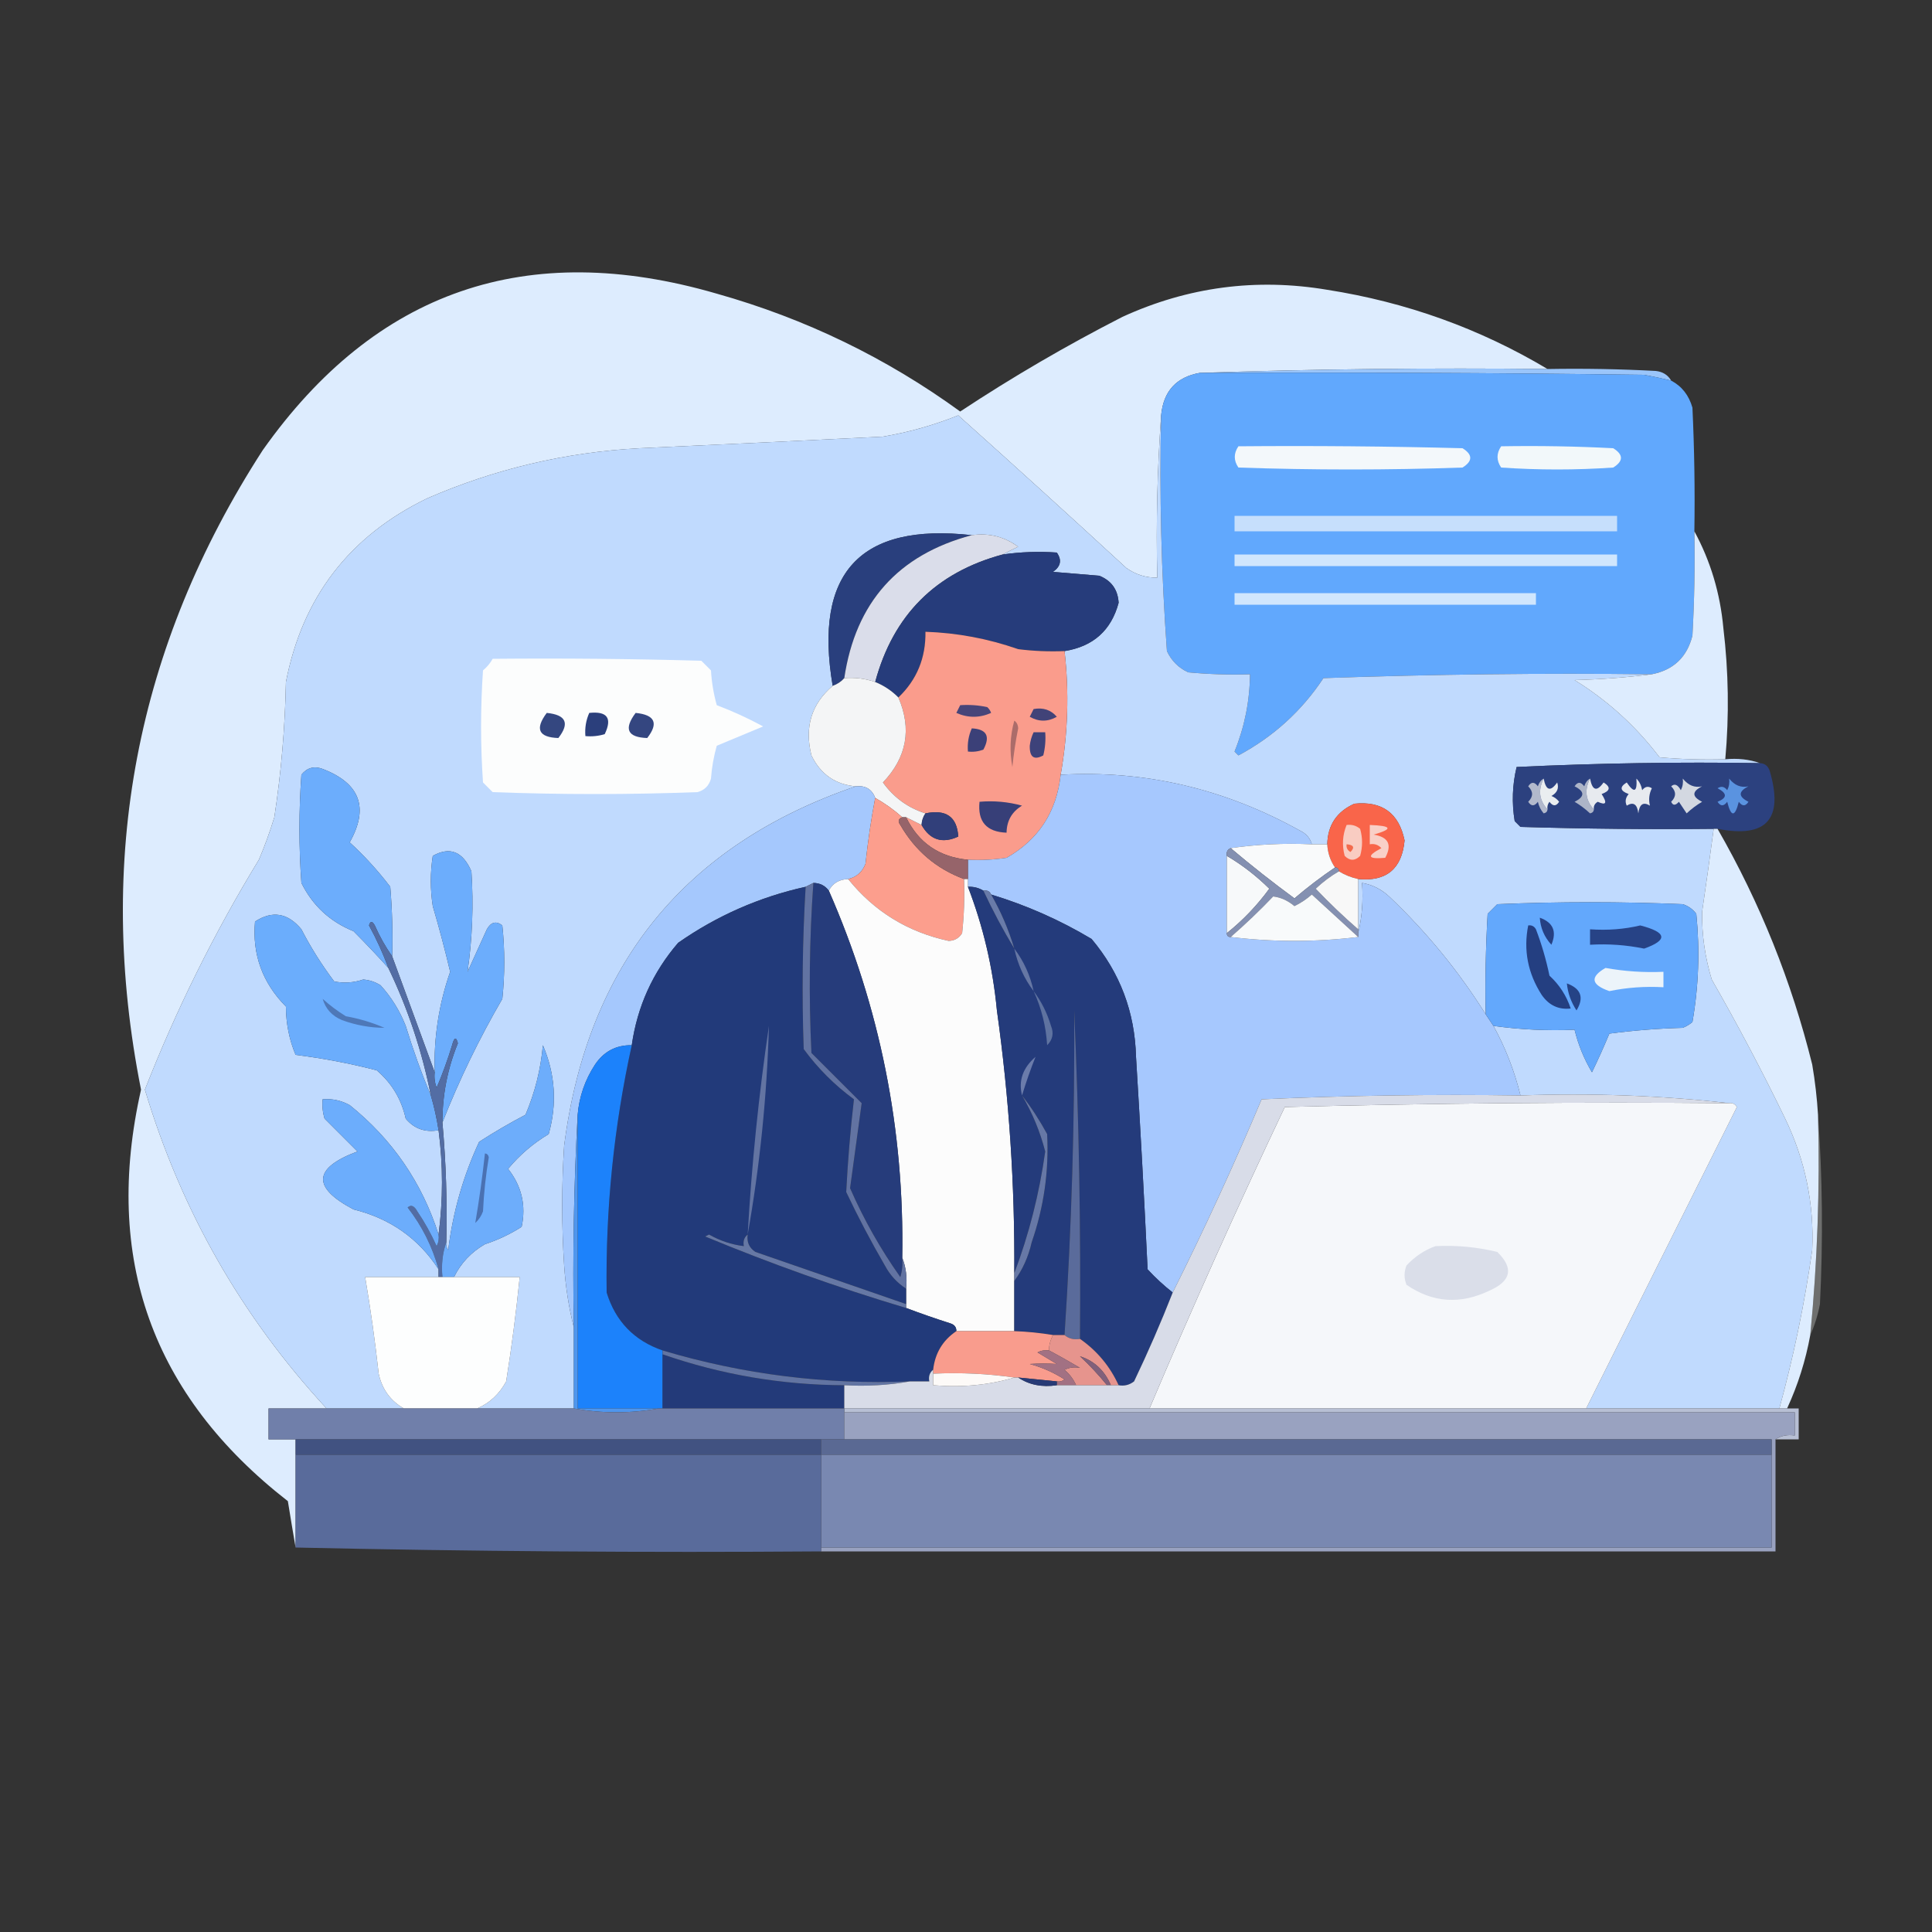 <?xml version="1.0" encoding="UTF-8"?>
<!DOCTYPE svg PUBLIC "-//W3C//DTD SVG 1.1//EN" "http://www.w3.org/Graphics/SVG/1.1/DTD/svg11.dtd">
<svg xmlns="http://www.w3.org/2000/svg" version="1.1" width="500px" height="500px" style="shape-rendering:geometricPrecision; text-rendering:geometricPrecision; image-rendering:optimizeQuality; fill-rule:evenodd; clip-rule:evenodd" xmlns:xlink="http://www.w3.org/1999/xlink">
<rect width="100%" height="100%" fill="#333333" stroke="none"/>
<g><path style="opacity:1" fill="#ddecfe" d="M 400.5,95.5 C 370.329,95.169 340.329,95.502 310.5,96.5C 304.416,97.587 301.082,101.254 300.5,107.5C 299.504,121.323 299.171,135.323 299.5,149.5C 296.575,149.54 293.909,148.707 291.5,147C 277.076,133.712 262.576,120.546 248,107.5C 241.679,110.038 235.179,111.871 228.5,113C 207.505,114.053 186.505,115.053 165.5,116C 146.337,117.041 128.003,121.375 110.5,129C 90.424,138.744 78.258,154.577 74,176.5C 73.768,188.247 72.768,199.914 71,211.5C 69.864,215.243 68.53,218.91 67,222.5C 55.448,241.438 45.615,261.271 37.5,282C 46.858,313.23 62.525,340.73 84.5,364.5C 79.5,364.5 74.5,364.5 69.5,364.5C 69.5,367.167 69.5,369.833 69.5,372.5C 71.833,372.5 74.167,372.5 76.5,372.5C 76.5,373.833 76.5,375.167 76.5,376.5C 76.5,384.5 76.5,392.5 76.5,400.5C 75.834,396.647 75.167,392.647 74.5,388.5C 39.308,361.094 26.641,325.594 36.5,282C 24.67,222.485 35.17,167.319 68,116.5C 97.199,75.208 136.366,61.708 185.5,76C 208.387,82.444 229.387,92.611 248.5,106.5C 262.008,97.576 276.008,89.41 290.5,82C 307.448,74.246 325.115,71.912 343.5,75C 363.955,78.204 382.955,85.037 400.5,95.5 Z"/></g>
<g><path style="opacity:1" fill="#9ac5fa" d="M 310.5,96.5 C 340.329,95.502 370.329,95.169 400.5,95.5C 409.839,95.334 419.173,95.5 428.5,96C 430.32,96.2 431.653,97.034 432.5,98.5C 430.199,97.94 427.866,97.44 425.5,97C 387.168,96.5 348.835,96.333 310.5,96.5 Z"/></g>
<g><path style="opacity:1" fill="#61a8fd" d="M 310.5,96.5 C 348.835,96.333 387.168,96.5 425.5,97C 427.866,97.44 430.199,97.94 432.5,98.5C 435.255,99.961 437.088,102.295 438,105.5C 438.5,116.161 438.667,126.828 438.5,137.5C 438.666,146.506 438.5,155.506 438,164.5C 436.609,170.058 433.109,173.391 427.5,174.5C 399.159,174.167 370.825,174.5 342.5,175.5C 336.887,183.987 329.554,190.654 320.5,195.5C 320.167,195.167 319.833,194.833 319.5,194.5C 322.1,188.097 323.434,181.43 323.5,174.5C 318.156,174.666 312.823,174.499 307.5,174C 305,172.833 303.167,171 302,168.5C 300.535,148.234 300.035,127.901 300.5,107.5C 301.082,101.254 304.416,97.587 310.5,96.5 Z"/></g>
<g><path style="opacity:1" fill="#c0dafe" d="M 300.5,107.5 C 300.035,127.901 300.535,148.234 302,168.5C 303.167,171 305,172.833 307.5,174C 312.823,174.499 318.156,174.666 323.5,174.5C 323.434,181.43 322.1,188.097 319.5,194.5C 319.833,194.833 320.167,195.167 320.5,195.5C 329.554,190.654 336.887,183.987 342.5,175.5C 370.825,174.5 399.159,174.167 427.5,174.5C 421.013,175.328 414.346,175.828 407.5,176C 416.051,181.284 423.384,187.951 429.5,196C 435.157,196.499 440.824,196.666 446.5,196.5C 449.713,196.19 452.713,196.523 455.5,197.5C 434.489,197.167 413.489,197.5 392.5,198.5C 391.39,203.111 391.223,207.778 392,212.5C 392.5,213 393,213.5 393.5,214C 410.163,214.5 426.83,214.667 443.5,214.5C 442.547,221.712 441.547,228.878 440.5,236C 440.426,241.963 441.259,247.796 443,253.5C 449.736,265.25 456.07,277.25 462,289.5C 467.195,300.276 469.529,311.609 469,323.5C 467.023,337.369 464.19,351.035 460.5,364.5C 443.833,364.5 427.167,364.5 410.5,364.5C 423.487,338.527 436.487,312.527 449.5,286.5C 449.043,285.702 448.376,285.369 447.5,285.5C 429.864,283.513 411.864,282.847 393.5,283.5C 391.935,277.129 389.602,271.129 386.5,265.5C 393.412,266.462 400.412,266.795 407.5,266.5C 408.446,270.392 409.946,274.059 412,277.5C 413.597,274.209 415.097,270.875 416.5,267.5C 422.807,266.669 429.141,266.169 435.5,266C 436.416,265.626 437.25,265.126 438,264.5C 439.611,255.268 439.945,245.935 439,236.5C 438.097,235.299 436.931,234.465 435.5,234C 419.5,233.333 403.5,233.333 387.5,234C 386.667,234.833 385.833,235.667 385,236.5C 384.5,245.16 384.334,253.827 384.5,262.5C 377.483,251.31 369.15,241.144 359.5,232C 357.473,230.121 355.14,228.954 352.5,228.5C 352.818,233.032 352.485,237.366 351.5,241.5C 351.5,241.167 351.5,240.833 351.5,240.5C 351.5,236.167 351.5,231.833 351.5,227.5C 358.818,228.184 362.818,224.85 363.5,217.5C 362.038,210.433 357.705,207.267 350.5,208C 345.935,210.056 343.602,213.556 343.5,218.5C 342.167,218.5 340.833,218.5 339.5,218.5C 339.063,216.926 338.063,215.759 336.5,215C 316.93,204.102 296.263,199.269 274.5,200.5C 276.391,189.821 276.724,179.154 275.5,168.5C 282.917,167.309 287.584,163.142 289.5,156C 289.302,152.599 287.635,150.266 284.5,149C 280.5,148.667 276.5,148.333 272.5,148C 274.527,146.604 274.86,144.938 273.5,143C 268.826,142.667 264.16,142.833 259.5,143.5C 260.718,142.839 262.051,142.172 263.5,141.5C 259.96,138.885 255.96,137.885 251.5,138.5C 222.543,135.271 210.543,148.271 215.5,177.5C 209.997,182.185 208.164,188.185 210,195.5C 212.369,200.383 216.203,203.05 221.5,203.5C 177.217,218.647 152.051,249.647 146,296.5C 145.333,306.833 145.333,317.167 146,327.5C 146.369,333.046 147.203,338.38 148.5,343.5C 148.5,350.5 148.5,357.5 148.5,364.5C 140.167,364.5 131.833,364.5 123.5,364.5C 126.733,363.105 129.233,360.772 131,357.5C 132.423,348.528 133.589,339.528 134.5,330.5C 128.833,330.5 123.167,330.5 117.5,330.5C 119.263,326.901 121.93,324.068 125.5,322C 128.895,320.885 132.061,319.385 135,317.5C 136.182,311.972 135.015,306.972 131.5,302.5C 134.454,298.928 137.954,295.928 142,293.5C 144.208,285.665 143.708,277.999 140.5,270.5C 139.94,276.742 138.44,282.742 136,288.5C 131.907,290.645 127.907,292.979 124,295.5C 119.87,304.376 117.203,313.71 116,323.5C 115.536,322.906 115.369,322.239 115.5,321.5C 115.76,311.128 115.427,300.794 114.5,290.5C 118.85,279.465 124.017,268.799 130,258.5C 130.667,252.167 130.667,245.833 130,239.5C 128.413,238.273 127.079,238.606 126,240.5C 124.326,244.201 122.659,247.868 121,251.5C 122.244,242.913 122.577,234.246 122,225.5C 119.772,220.358 116.438,219.025 112,221.5C 111.333,225.833 111.333,230.167 112,234.5C 113.662,240.15 115.162,245.817 116.5,251.5C 113.567,259.904 112.234,268.571 112.5,277.5C 108.876,267.566 105.209,257.566 101.5,247.5C 101.666,241.491 101.499,235.491 101,229.5C 97.772,225.279 94.272,221.446 90.5,218C 95.537,209.059 93.204,202.726 83.5,199C 81.299,198.175 79.466,198.675 78,200.5C 77.333,209.833 77.333,219.167 78,228.5C 80.908,234.373 85.408,238.54 91.5,241C 94.632,244.145 97.632,247.312 100.5,250.5C 105.562,261.018 109.228,272.018 111.5,283.5C 109.065,277.702 106.898,271.702 105,265.5C 103.46,261.581 101.293,258.081 98.5,255C 97.127,254.125 95.627,253.625 94,253.5C 91.522,254.332 89.022,254.499 86.5,254C 83.292,249.753 80.458,245.253 78,240.5C 74.481,236.247 70.481,235.58 66,238.5C 65.25,247.013 67.916,254.347 74,260.5C 74.017,264.893 74.85,269.06 76.5,273C 83.58,273.879 90.58,275.212 97.5,277C 101.377,280.303 103.877,284.469 105,289.5C 107.196,292.125 110.03,293.125 113.5,292.5C 114.679,301.518 114.679,310.518 113.5,319.5C 109.205,306.035 101.539,294.868 90.5,286C 88.323,284.798 85.989,284.298 83.5,284.5C 83.34,286.199 83.507,287.866 84,289.5C 86.833,292.333 89.667,295.167 92.5,298C 81.006,302.299 80.673,307.299 91.5,313C 100.985,315.348 108.318,320.515 113.5,328.5C 113.5,329.167 113.5,329.833 113.5,330.5C 107.167,330.5 100.833,330.5 94.5,330.5C 95.91,338.782 97.077,347.116 98,355.5C 98.873,359.525 101.039,362.525 104.5,364.5C 97.833,364.5 91.167,364.5 84.5,364.5C 62.525,340.73 46.858,313.23 37.5,282C 45.615,261.271 55.448,241.438 67,222.5C 68.53,218.91 69.864,215.243 71,211.5C 72.768,199.914 73.768,188.247 74,176.5C 78.258,154.577 90.424,138.744 110.5,129C 128.003,121.375 146.337,117.041 165.5,116C 186.505,115.053 207.505,114.053 228.5,113C 235.179,111.871 241.679,110.038 248,107.5C 262.576,120.546 277.076,133.712 291.5,147C 293.909,148.707 296.575,149.54 299.5,149.5C 299.171,135.323 299.504,121.323 300.5,107.5 Z"/></g>
<g><path style="opacity:1" fill="#f3f8fb" d="M 320.5,115.5 C 339.836,115.333 359.17,115.5 378.5,116C 381.167,117.667 381.167,119.333 378.5,121C 359.167,121.667 339.833,121.667 320.5,121C 319.248,119.172 319.248,117.339 320.5,115.5 Z"/></g>
<g><path style="opacity:1" fill="#f2f8fa" d="M 388.5,115.5 C 398.172,115.334 407.839,115.5 417.5,116C 420.167,117.667 420.167,119.333 417.5,121C 407.833,121.667 398.167,121.667 388.5,121C 387.248,119.172 387.248,117.339 388.5,115.5 Z"/></g>
<g><path style="opacity:1" fill="#c6dffc" d="M 319.5,133.5 C 352.5,133.5 385.5,133.5 418.5,133.5C 418.5,134.833 418.5,136.167 418.5,137.5C 385.5,137.5 352.5,137.5 319.5,137.5C 319.5,136.167 319.5,134.833 319.5,133.5 Z"/></g>
<g><path style="opacity:1" fill="#293f7d" d="M 251.5,138.5 C 232.413,143.588 221.413,155.922 218.5,175.5C 217.71,176.401 216.71,177.068 215.5,177.5C 210.543,148.271 222.543,135.271 251.5,138.5 Z"/></g>
<g><path style="opacity:0.998" fill="#ddecfe" d="M 438.5,137.5 C 442.68,145.197 445.18,153.53 446,162.5C 447.359,173.838 447.525,185.172 446.5,196.5C 440.824,196.666 435.157,196.499 429.5,196C 423.384,187.951 416.051,181.284 407.5,176C 414.346,175.828 421.013,175.328 427.5,174.5C 433.109,173.391 436.609,170.058 438,164.5C 438.5,155.506 438.666,146.506 438.5,137.5 Z"/></g>
<g><path style="opacity:1" fill="#daddea" d="M 251.5,138.5 C 255.96,137.885 259.96,138.885 263.5,141.5C 262.051,142.172 260.718,142.839 259.5,143.5C 242.167,148.167 231.167,159.167 226.5,176.5C 223.946,175.612 221.279,175.279 218.5,175.5C 221.413,155.922 232.413,143.588 251.5,138.5 Z"/></g>
<g><path style="opacity:1" fill="#263c7b" d="M 275.5,168.5 C 271.486,168.666 267.486,168.499 263.5,168C 255.723,165.278 247.723,163.778 239.5,163.5C 239.613,170.262 237.28,175.928 232.5,180.5C 230.754,178.748 228.754,177.415 226.5,176.5C 231.167,159.167 242.167,148.167 259.5,143.5C 264.16,142.833 268.826,142.667 273.5,143C 274.86,144.938 274.527,146.604 272.5,148C 276.5,148.333 280.5,148.667 284.5,149C 287.635,150.266 289.302,152.599 289.5,156C 287.584,163.142 282.917,167.309 275.5,168.5 Z"/></g>
<g><path style="opacity:1" fill="#d0e6fd" d="M 319.5,143.5 C 352.5,143.5 385.5,143.5 418.5,143.5C 418.5,144.5 418.5,145.5 418.5,146.5C 385.5,146.5 352.5,146.5 319.5,146.5C 319.5,145.5 319.5,144.5 319.5,143.5 Z"/></g>
<g><path style="opacity:1" fill="#d0e6fd" d="M 319.5,153.5 C 345.5,153.5 371.5,153.5 397.5,153.5C 397.5,154.5 397.5,155.5 397.5,156.5C 371.5,156.5 345.5,156.5 319.5,156.5C 319.5,155.5 319.5,154.5 319.5,153.5 Z"/></g>
<g><path style="opacity:1" fill="#fa9c8c" d="M 275.5,168.5 C 276.724,179.154 276.391,189.821 274.5,200.5C 273.449,210.121 268.782,217.288 260.5,222C 257.183,222.498 253.85,222.665 250.5,222.5C 243.043,221.782 237.71,218.116 234.5,211.5C 235.833,212.167 237.167,212.833 238.5,213.5C 240.707,217.4 243.874,218.4 248,216.5C 247.683,211.385 244.85,209.385 239.5,210.5C 234.969,209.064 231.302,206.397 228.5,202.5C 234.68,195.999 236.014,188.666 232.5,180.5C 237.28,175.928 239.613,170.262 239.5,163.5C 247.723,163.778 255.723,165.278 263.5,168C 267.486,168.499 271.486,168.666 275.5,168.5 Z"/></g>
<g><path style="opacity:1" fill="#fcfdfd" d="M 127.5,170.5 C 145.503,170.333 163.503,170.5 181.5,171C 182.333,171.833 183.167,172.667 184,173.5C 184.179,176.553 184.679,179.553 185.5,182.5C 189.619,184.059 193.619,185.893 197.5,188C 193.5,189.667 189.5,191.333 185.5,193C 184.718,195.74 184.218,198.574 184,201.5C 183.5,203.333 182.333,204.5 180.5,205C 162.833,205.667 145.167,205.667 127.5,205C 126.667,204.167 125.833,203.333 125,202.5C 124.333,192.833 124.333,183.167 125,173.5C 126.045,172.627 126.878,171.627 127.5,170.5 Z"/></g>
<g><path style="opacity:1" fill="#f4f5f6" d="M 218.5,175.5 C 221.279,175.279 223.946,175.612 226.5,176.5C 228.754,177.415 230.754,178.748 232.5,180.5C 236.014,188.666 234.68,195.999 228.5,202.5C 231.302,206.397 234.969,209.064 239.5,210.5C 238.89,211.391 238.557,212.391 238.5,213.5C 237.167,212.833 235.833,212.167 234.5,211.5C 234.167,211.5 233.833,211.5 233.5,211.5C 231.381,209.6 229.047,207.934 226.5,206.5C 225.656,204.241 223.989,203.241 221.5,203.5C 216.203,203.05 212.369,200.383 210,195.5C 208.164,188.185 209.997,182.185 215.5,177.5C 216.71,177.068 217.71,176.401 218.5,175.5 Z"/></g>
<g><path style="opacity:1" fill="#474579" d="M 248.5,182.5 C 250.857,182.337 253.19,182.503 255.5,183C 255.957,183.414 256.291,183.914 256.5,184.5C 253.5,185.833 250.5,185.833 247.5,184.5C 247.863,183.817 248.196,183.15 248.5,182.5 Z"/></g>
<g><path style="opacity:1" fill="#414378" d="M 267.5,183.5 C 269.977,183.051 271.977,183.717 273.5,185.5C 271.167,186.833 268.833,186.833 266.5,185.5C 266.863,184.817 267.196,184.15 267.5,183.5 Z"/></g>
<g><path style="opacity:1" fill="#344680" d="M 164.5,184.5 C 169.493,184.997 170.493,187.164 167.5,191C 162.382,190.824 161.382,188.658 164.5,184.5 Z"/></g>
<g><path style="opacity:1" fill="#2b3f7c" d="M 152.5,184.5 C 157.159,184.015 158.492,185.848 156.5,190C 154.866,190.494 153.199,190.66 151.5,190.5C 151.325,188.379 151.659,186.379 152.5,184.5 Z"/></g>
<g><path style="opacity:1" fill="#344780" d="M 141.5,184.5 C 146.493,184.997 147.493,187.164 144.5,191C 139.382,190.824 138.382,188.658 141.5,184.5 Z"/></g>
<g><path style="opacity:1" fill="#3b4078" d="M 251.5,188.5 C 255.35,188.701 256.35,190.534 254.5,194C 253.207,194.49 251.873,194.657 250.5,194.5C 250.325,192.379 250.659,190.379 251.5,188.5 Z"/></g>
<g><path style="opacity:1" fill="#ab6c6a" d="M 262.5,186.5 C 263.124,186.917 263.457,187.584 263.5,188.5C 262.837,191.806 262.337,195.139 262,198.5C 261.238,194.413 261.404,190.413 262.5,186.5 Z"/></g>
<g><path style="opacity:1" fill="#3d427a" d="M 267.5,189.5 C 268.5,189.5 269.5,189.5 270.5,189.5C 270.662,191.527 270.495,193.527 270,195.5C 267.605,196.798 266.438,195.965 266.5,193C 266.648,191.744 266.982,190.577 267.5,189.5 Z"/></g>
<g><path style="opacity:1" fill="#2c417f" d="M 455.5,197.5 C 456.75,197.577 457.583,198.244 458,199.5C 461.675,211.989 457.175,216.989 444.5,214.5C 444.167,214.5 443.833,214.5 443.5,214.5C 426.83,214.667 410.163,214.5 393.5,214C 393,213.5 392.5,213 392,212.5C 391.223,207.778 391.39,203.111 392.5,198.5C 413.489,197.5 434.489,197.167 455.5,197.5 Z"/></g>
<g><path style="opacity:1" fill="#a6c8fe" d="M 339.5,218.5 C 332.313,218.175 325.313,218.509 318.5,219.5C 317.662,219.842 317.328,220.508 317.5,221.5C 317.5,228.167 317.5,234.833 317.5,241.5C 317.5,242.167 317.833,242.5 318.5,242.5C 329.5,243.833 340.5,243.833 351.5,242.5C 351.5,242.167 351.5,241.833 351.5,241.5C 352.485,237.366 352.818,233.032 352.5,228.5C 355.14,228.954 357.473,230.121 359.5,232C 369.15,241.144 377.483,251.31 384.5,262.5C 385.167,263.5 385.833,264.5 386.5,265.5C 389.602,271.129 391.935,277.129 393.5,283.5C 371.157,283.167 348.823,283.5 326.5,284.5C 319.383,301.401 311.717,318.068 303.5,334.5C 301.203,332.706 299.037,330.706 297,328.5C 296.128,310.158 295.128,291.825 294,273.5C 293.698,261.917 289.864,251.751 282.5,243C 274.301,238.101 265.634,234.267 256.5,231.5C 256.158,230.662 255.492,230.328 254.5,230.5C 253.292,229.766 251.959,229.433 250.5,229.5C 250.5,228.833 250.5,228.167 250.5,227.5C 250.5,225.833 250.5,224.167 250.5,222.5C 253.85,222.665 257.183,222.498 260.5,222C 268.782,217.288 273.449,210.121 274.5,200.5C 296.263,199.269 316.93,204.102 336.5,215C 338.063,215.759 339.063,216.926 339.5,218.5 Z"/></g>
<g><path style="opacity:1" fill="#6cadfc" d="M 101.5,247.5 C 99.774,245.058 98.274,242.391 97,239.5C 96.346,238.304 95.846,238.304 95.5,239.5C 97.453,243.069 99.119,246.736 100.5,250.5C 97.632,247.312 94.632,244.145 91.5,241C 85.408,238.54 80.908,234.373 78,228.5C 77.333,219.167 77.333,209.833 78,200.5C 79.466,198.675 81.299,198.175 83.5,199C 93.204,202.726 95.537,209.059 90.5,218C 94.272,221.446 97.772,225.279 101,229.5C 101.499,235.491 101.666,241.491 101.5,247.5 Z"/></g>
<g><path style="opacity:1" fill="#b2b9cc" d="M 399.5,201.5 C 398,204.461 398.333,207.128 400.5,209.5C 400.44,210.043 400.107,210.376 399.5,210.5C 398.749,209.624 398.249,208.624 398,207.5C 397.107,208.711 396.274,208.711 395.5,207.5C 396.833,206.167 396.833,204.833 395.5,203.5C 396.274,202.289 397.107,202.289 398,203.5C 398.278,202.584 398.778,201.918 399.5,201.5 Z"/></g>
<g><path style="opacity:1" fill="#adb5c8" d="M 411.5,201.5 C 410,204.461 410.333,207.128 412.5,209.5C 412.44,210.043 412.107,210.376 411.5,210.5C 410.281,209.354 408.948,208.354 407.5,207.5C 410.167,206.167 410.167,204.833 407.5,203.5C 408.274,202.289 409.107,202.289 410,203.5C 410.278,202.584 410.778,201.918 411.5,201.5 Z"/></g>
<g><path style="opacity:1" fill="#a5c8fd" d="M 221.5,203.5 C 223.989,203.241 225.656,204.241 226.5,206.5C 225.436,212.111 224.603,217.778 224,223.5C 223.208,225.644 221.708,226.977 219.5,227.5C 217.152,227.592 215.486,228.592 214.5,230.5C 213.533,229.194 212.199,228.527 210.5,228.5C 209.833,228.833 209.167,229.167 208.5,229.5C 196.533,232.151 185.533,236.984 175.5,244C 168.938,251.627 164.938,260.461 163.5,270.5C 159.452,270.441 156.285,272.108 154,275.5C 151.398,279.474 149.898,283.807 149.5,288.5C 148.503,306.659 148.17,324.992 148.5,343.5C 147.203,338.38 146.369,333.046 146,327.5C 145.333,317.167 145.333,306.833 146,296.5C 152.051,249.647 177.217,218.647 221.5,203.5 Z"/></g>
<g><path style="opacity:1" fill="#eaeef0" d="M 399.5,201.5 C 400.1,204.625 401.267,204.958 403,202.5C 403.507,203.996 403.007,205.163 401.5,206C 402.308,206.308 402.975,206.808 403.5,207.5C 402.726,208.711 401.893,208.711 401,207.5C 400.536,208.094 400.369,208.761 400.5,209.5C 398.333,207.128 398,204.461 399.5,201.5 Z"/></g>
<g><path style="opacity:1" fill="#e7eaef" d="M 411.5,201.5 C 412.1,204.625 413.267,204.958 415,202.5C 416.914,203.676 416.748,204.676 414.5,205.5C 416.011,207.838 415.677,208.504 413.5,207.5C 412.702,207.957 412.369,208.624 412.5,209.5C 410.333,207.128 410,204.461 411.5,201.5 Z"/></g>
<g><path style="opacity:1" fill="#e7eaef" d="M 423.5,201.5 C 424.268,202.263 424.768,203.263 425,204.5C 425.718,203.549 426.551,203.383 427.5,204C 426.788,205.425 426.621,206.925 427,208.5C 425.284,207.448 424.284,208.114 424,210.5C 423.716,208.114 422.716,207.448 421,208.5C 420.508,207.451 420.674,206.451 421.5,205.5C 419.252,204.676 419.086,203.676 421,202.5C 422.908,205.332 423.741,204.999 423.5,201.5 Z"/></g>
<g><path style="opacity:1" fill="#d3d8e1" d="M 435.5,201.5 C 436.931,203.268 438.597,203.935 440.5,203.5C 437.833,204.833 437.833,206.167 440.5,207.5C 439.052,208.354 437.719,209.354 436.5,210.5C 435.833,209.5 435.167,208.5 434.5,207.5C 433.604,208.506 432.938,208.506 432.5,207.5C 433.833,206.167 433.833,204.833 432.5,203.5C 433.355,202.707 434.189,203.04 435,204.5C 435.483,203.552 435.649,202.552 435.5,201.5 Z"/></g>
<g><path style="opacity:1" fill="#5a93e0" d="M 447.5,201.5 C 448.931,203.268 450.597,203.935 452.5,203.5C 449.833,204.833 449.833,206.167 452.5,207.5C 451.726,208.711 450.893,208.711 450,207.5C 449,211.5 448,211.5 447,207.5C 446.107,208.711 445.274,208.711 444.5,207.5C 447.028,206.483 447.028,205.316 444.5,204C 445.449,203.383 446.282,203.549 447,204.5C 447.483,203.552 447.649,202.552 447.5,201.5 Z"/></g>
<g><path style="opacity:1" fill="#373f78" d="M 253.5,207.5 C 257.226,207.177 260.893,207.511 264.5,208.5C 261.875,210.081 260.542,212.415 260.5,215.5C 255.303,215.305 252.97,212.638 253.5,207.5 Z"/></g>
<g><path style="opacity:1" fill="#fc9e8d" d="M 226.5,206.5 C 229.047,207.934 231.381,209.6 233.5,211.5C 232.475,211.897 232.308,212.563 233,213.5C 236.85,220.189 242.35,224.855 249.5,227.5C 249.666,232.179 249.499,236.845 249,241.5C 248.196,242.804 247.029,243.471 245.5,243.5C 234.909,241.208 226.242,235.875 219.5,227.5C 221.708,226.977 223.208,225.644 224,223.5C 224.603,217.778 225.436,212.111 226.5,206.5 Z"/></g>
<g><path style="opacity:1" fill="#f9654a" d="M 351.5,227.5 C 349.716,227.107 348.05,226.441 346.5,225.5C 346.5,224.833 346.167,224.5 345.5,224.5C 344.27,222.703 343.604,220.703 343.5,218.5C 343.602,213.556 345.935,210.056 350.5,208C 357.705,207.267 362.038,210.433 363.5,217.5C 362.818,224.85 358.818,228.184 351.5,227.5 Z"/></g>
<g><path style="opacity:1" fill="#313f7a" d="M 239.5,210.5 C 244.85,209.385 247.683,211.385 248,216.5C 243.874,218.4 240.707,217.4 238.5,213.5C 238.557,212.391 238.89,211.391 239.5,210.5 Z"/></g>
<g><path style="opacity:0.999" fill="#ddecfe" d="M 443.5,214.5 C 443.833,214.5 444.167,214.5 444.5,214.5C 455.498,233.652 463.664,253.985 469,275.5C 469.735,279.813 470.235,284.147 470.5,288.5C 471.006,307.566 470.339,326.566 468.5,345.5C 467.294,352.115 465.294,358.449 462.5,364.5C 461.833,364.5 461.167,364.5 460.5,364.5C 464.19,351.035 467.023,337.369 469,323.5C 469.529,311.609 467.195,300.276 462,289.5C 456.07,277.25 449.736,265.25 443,253.5C 441.259,247.796 440.426,241.963 440.5,236C 441.547,228.878 442.547,221.712 443.5,214.5 Z"/></g>
<g><path style="opacity:1" fill="#f9d0c7" d="M 354.5,213.5 C 360.261,213.709 360.594,214.542 355.5,216C 359.318,216.613 360.318,218.613 358.5,222C 353.923,222.404 353.59,221.57 357.5,219.5C 356.675,218.614 355.675,218.281 354.5,218.5C 354.5,216.833 354.5,215.167 354.5,213.5 Z"/></g>
<g><path style="opacity:1" fill="#96646a" d="M 233.5,211.5 C 233.833,211.5 234.167,211.5 234.5,211.5C 237.71,218.116 243.043,221.782 250.5,222.5C 250.5,224.167 250.5,225.833 250.5,227.5C 250.167,227.5 249.833,227.5 249.5,227.5C 242.35,224.855 236.85,220.189 233,213.5C 232.308,212.563 232.475,211.897 233.5,211.5 Z"/></g>
<g><path style="opacity:1" fill="#f9fafb" d="M 318.5,219.5 C 325.313,218.509 332.313,218.175 339.5,218.5C 340.833,218.5 342.167,218.5 343.5,218.5C 343.604,220.703 344.27,222.703 345.5,224.5C 341.866,226.965 338.366,229.632 335,232.5C 329.349,228.347 323.849,224.014 318.5,219.5 Z"/></g>
<g><path style="opacity:1" fill="#f9ccc2" d="M 348.5,213.5 C 349.822,213.33 350.989,213.663 352,214.5C 352.667,216.833 352.667,219.167 352,221.5C 350.667,222.833 349.333,222.833 348,221.5C 347.278,218.739 347.445,216.073 348.5,213.5 Z"/></g>
<g><path style="opacity:1" fill="#f36a4c" d="M 348.5,218.5 C 350.337,218.639 350.67,219.306 349.5,220.5C 348.702,220.043 348.369,219.376 348.5,218.5 Z"/></g>
<g><path style="opacity:1" fill="#f7f9fa" d="M 317.5,221.5 C 321.468,223.832 325.134,226.665 328.5,230C 325.331,234.335 321.664,238.168 317.5,241.5C 317.5,234.833 317.5,228.167 317.5,221.5 Z"/></g>
<g><path style="opacity:1" fill="#8490b1" d="M 318.5,219.5 C 323.849,224.014 329.349,228.347 335,232.5C 338.366,229.632 341.866,226.965 345.5,224.5C 346.167,224.5 346.5,224.833 346.5,225.5C 344.351,226.748 342.351,228.248 340.5,230C 344.036,233.704 347.702,237.204 351.5,240.5C 351.5,240.833 351.5,241.167 351.5,241.5C 351.5,241.833 351.5,242.167 351.5,242.5C 347.52,238.855 343.52,235.189 339.5,231.5C 338.126,232.711 336.626,233.711 335,234.5C 333.3,233.073 331.467,232.24 329.5,232C 325.964,235.704 322.298,239.204 318.5,242.5C 317.833,242.5 317.5,242.167 317.5,241.5C 321.664,238.168 325.331,234.335 328.5,230C 325.134,226.665 321.468,223.832 317.5,221.5C 317.328,220.508 317.662,219.842 318.5,219.5 Z"/></g>
<g><path style="opacity:1" fill="#f8f8f8" d="M 346.5,225.5 C 348.05,226.441 349.716,227.107 351.5,227.5C 351.5,231.833 351.5,236.167 351.5,240.5C 347.702,237.204 344.036,233.704 340.5,230C 342.351,228.248 344.351,226.748 346.5,225.5 Z"/></g>
<g><path style="opacity:1" fill="#fcfcfc" d="M 219.5,227.5 C 226.242,235.875 234.909,241.208 245.5,243.5C 247.029,243.471 248.196,242.804 249,241.5C 249.499,236.845 249.666,232.179 249.5,227.5C 249.833,227.5 250.167,227.5 250.5,227.5C 250.5,228.167 250.5,228.833 250.5,229.5C 254.456,239.773 256.956,250.439 258,261.5C 261.159,284.058 262.659,306.724 262.5,329.5C 262.5,330.167 262.5,330.833 262.5,331.5C 262.5,335.833 262.5,340.167 262.5,344.5C 257.5,344.5 252.5,344.5 247.5,344.5C 247.53,343.503 247.03,342.836 246,342.5C 242.106,341.258 238.272,339.924 234.5,338.5C 234.5,338.167 234.5,337.833 234.5,337.5C 234.5,336.167 234.5,334.833 234.5,333.5C 234.806,330.615 234.473,327.948 233.5,325.5C 234.073,292.369 227.739,260.702 214.5,230.5C 215.486,228.592 217.152,227.592 219.5,227.5 Z"/></g>
<g><path style="opacity:1" fill="#223a7a" d="M 208.5,229.5 C 207.667,243.493 207.5,257.493 208,271.5C 211.667,276.5 216,280.833 221,284.5C 220.075,292.465 219.408,300.465 219,308.5C 222.078,314.991 225.412,321.325 229,327.5C 230.331,329.996 232.164,331.996 234.5,333.5C 234.5,334.833 234.5,336.167 234.5,337.5C 221.515,333.01 208.515,328.51 195.5,324C 193.893,322.951 193.227,321.451 193.5,319.5C 192.596,320.209 192.263,321.209 192.5,322.5C 189.314,322.105 186.314,321.105 183.5,319.5C 183.167,319.667 182.833,319.833 182.5,320C 199.494,327.054 216.827,333.221 234.5,338.5C 238.272,339.924 242.106,341.258 246,342.5C 247.03,342.836 247.53,343.503 247.5,344.5C 243.977,346.873 241.977,350.207 241.5,354.5C 240.596,355.209 240.263,356.209 240.5,357.5C 238.833,357.5 237.167,357.5 235.5,357.5C 213.694,358.387 192.361,355.72 171.5,349.5C 164.129,346.962 159.295,341.962 157,334.5C 156.698,312.917 158.864,291.584 163.5,270.5C 164.938,260.461 168.938,251.627 175.5,244C 185.533,236.984 196.533,232.151 208.5,229.5 Z"/></g>
<g><path style="opacity:1" fill="#263c7b" d="M 210.5,228.5 C 212.199,228.527 213.533,229.194 214.5,230.5C 227.739,260.702 234.073,292.369 233.5,325.5C 233.66,327.199 233.494,328.866 233,330.5C 227.907,323.32 223.574,315.653 220,307.5C 221,300.167 222,292.833 223,285.5C 218.721,281.221 214.387,276.887 210,272.5C 209.293,257.817 209.46,243.151 210.5,228.5 Z"/></g>
<g><path style="opacity:1" fill="#f8fafb" d="M 351.5,242.5 C 340.5,243.833 329.5,243.833 318.5,242.5C 322.298,239.204 325.964,235.704 329.5,232C 331.467,232.24 333.3,233.073 335,234.5C 336.626,233.711 338.126,232.711 339.5,231.5C 343.52,235.189 347.52,238.855 351.5,242.5 Z"/></g>
<g><path style="opacity:1" fill="#243b7b" d="M 250.5,229.5 C 251.959,229.433 253.292,229.766 254.5,230.5C 256.916,235.667 259.582,240.667 262.5,245.5C 261.04,240.582 259.04,235.915 256.5,231.5C 265.634,234.267 274.301,238.101 282.5,243C 289.864,251.751 293.698,261.917 294,273.5C 295.128,291.825 296.128,310.158 297,328.5C 299.037,330.706 301.203,332.706 303.5,334.5C 300.454,342.262 297.121,349.929 293.5,357.5C 292.311,358.429 290.978,358.762 289.5,358.5C 287.26,353.593 283.927,349.593 279.5,346.5C 279.737,318.153 279.237,289.82 278,261.5C 278.16,289.851 277.327,317.851 275.5,345.5C 274.5,345.5 273.5,345.5 272.5,345.5C 269.193,344.949 265.86,344.616 262.5,344.5C 262.5,340.167 262.5,335.833 262.5,331.5C 264.648,328.597 266.148,325.264 267,321.5C 270.156,312.396 271.489,303.062 271,293.5C 269.058,289.931 266.892,286.598 264.5,283.5C 267.177,288.025 269.177,292.859 270.5,298C 268.98,308.915 266.313,319.415 262.5,329.5C 262.659,306.724 261.159,284.058 258,261.5C 256.956,250.439 254.456,239.773 250.5,229.5 Z"/></g>
<g><path style="opacity:1" fill="#63a8fc" d="M 386.5,265.5 C 385.833,264.5 385.167,263.5 384.5,262.5C 384.334,253.827 384.5,245.16 385,236.5C 385.833,235.667 386.667,234.833 387.5,234C 403.5,233.333 419.5,233.333 435.5,234C 436.931,234.465 438.097,235.299 439,236.5C 439.945,245.935 439.611,255.268 438,264.5C 437.25,265.126 436.416,265.626 435.5,266C 429.141,266.169 422.807,266.669 416.5,267.5C 415.097,270.875 413.597,274.209 412,277.5C 409.946,274.059 408.446,270.392 407.5,266.5C 400.412,266.795 393.412,266.462 386.5,265.5 Z"/></g>
<g><path style="opacity:1" fill="#6badfc" d="M 111.5,283.5 C 112.344,286.345 113.01,289.345 113.5,292.5C 110.03,293.125 107.196,292.125 105,289.5C 103.877,284.469 101.377,280.303 97.5,277C 90.58,275.212 83.58,273.879 76.5,273C 74.85,269.06 74.017,264.893 74,260.5C 67.916,254.347 65.25,247.013 66,238.5C 70.481,235.58 74.481,236.247 78,240.5C 80.458,245.253 83.292,249.753 86.5,254C 89.022,254.499 91.522,254.332 94,253.5C 95.627,253.625 97.127,254.125 98.5,255C 101.293,258.081 103.46,261.581 105,265.5C 106.898,271.702 109.065,277.702 111.5,283.5 Z"/></g>
<g><path style="opacity:1" fill="#697ba9" d="M 254.5,230.5 C 255.492,230.328 256.158,230.662 256.5,231.5C 259.04,235.915 261.04,240.582 262.5,245.5C 259.582,240.667 256.916,235.667 254.5,230.5 Z"/></g>
<g><path style="opacity:1" fill="#274386" d="M 424.5,239.5 C 431.401,241.279 431.734,243.279 425.5,245.5C 420.9,244.557 416.233,244.223 411.5,244.5C 411.5,243.167 411.5,241.833 411.5,240.5C 416.032,240.818 420.366,240.485 424.5,239.5 Z"/></g>
<g><path style="opacity:1" fill="#6cadfc" d="M 114.5,290.5 C 114.485,283.41 115.818,276.576 118.5,270C 118.056,268.238 117.556,268.405 117,270.5C 115.864,274.243 114.53,277.91 113,281.5C 112.51,280.207 112.343,278.873 112.5,277.5C 112.234,268.571 113.567,259.904 116.5,251.5C 115.162,245.817 113.662,240.15 112,234.5C 111.333,230.167 111.333,225.833 112,221.5C 116.438,219.025 119.772,220.358 122,225.5C 122.577,234.246 122.244,242.913 121,251.5C 122.659,247.868 124.326,244.201 126,240.5C 127.079,238.606 128.413,238.273 130,239.5C 130.667,245.833 130.667,252.167 130,258.5C 124.017,268.799 118.85,279.465 114.5,290.5 Z"/></g>
<g><path style="opacity:1" fill="#254083" d="M 398.5,237.5 C 401.95,238.737 402.95,241.07 401.5,244.5C 399.673,242.513 398.673,240.179 398.5,237.5 Z"/></g>
<g><path style="opacity:1" fill="#6677a4" d="M 262.5,245.5 C 264.957,248.751 266.624,252.418 267.5,256.5C 265.06,253.28 263.393,249.613 262.5,245.5 Z"/></g>
<g><path style="opacity:1" fill="#243f81" d="M 395.5,239.5 C 396.376,239.369 397.043,239.702 397.5,240.5C 398.984,244.39 400.15,248.39 401,252.5C 403.564,254.851 405.397,257.685 406.5,261C 403.38,261.359 400.88,260.192 399,257.5C 395.396,251.886 394.229,245.886 395.5,239.5 Z"/></g>
<g><path style="opacity:1" fill="#ecf4fa" d="M 415.5,250.5 C 420.438,251.392 425.438,251.726 430.5,251.5C 430.5,252.833 430.5,254.167 430.5,255.5C 425.767,255.223 421.1,255.557 416.5,256.5C 411.752,254.849 411.419,252.849 415.5,250.5 Z"/></g>
<g><path style="opacity:1" fill="#254386" d="M 405.5,254.5 C 409.181,255.857 410.015,258.19 408,261.5C 406.589,259.35 405.755,257.016 405.5,254.5 Z"/></g>
<g><path style="opacity:1" fill="#4e78b8" d="M 83.5,258.5 C 85.34,260.168 87.34,261.668 89.5,263C 93.006,263.629 96.34,264.629 99.5,266C 95.775,265.989 92.108,265.323 88.5,264C 85.921,262.924 84.254,261.091 83.5,258.5 Z"/></g>
<g><path style="opacity:1" fill="#536da4" d="M 101.5,247.5 C 105.209,257.566 108.876,267.566 112.5,277.5C 112.343,278.873 112.51,280.207 113,281.5C 114.53,277.91 115.864,274.243 117,270.5C 117.556,268.405 118.056,268.238 118.5,270C 115.818,276.576 114.485,283.41 114.5,290.5C 115.427,300.794 115.76,311.128 115.5,321.5C 114.523,324.287 114.19,327.287 114.5,330.5C 114.167,330.5 113.833,330.5 113.5,330.5C 113.5,329.833 113.5,329.167 113.5,328.5C 111.904,322.642 109.238,317.309 105.5,312.5C 106.355,311.707 107.189,312.04 108,313.5C 109.92,316.339 111.587,319.339 113,322.5C 113.483,321.552 113.649,320.552 113.5,319.5C 114.679,310.518 114.679,301.518 113.5,292.5C 113.01,289.345 112.344,286.345 111.5,283.5C 109.228,272.018 105.562,261.018 100.5,250.5C 99.119,246.736 97.453,243.069 95.5,239.5C 95.846,238.304 96.346,238.304 97,239.5C 98.274,242.391 99.774,245.058 101.5,247.5 Z"/></g>
<g><path style="opacity:1" fill="#5f73a0" d="M 267.5,256.5 C 269.497,259.16 270.997,262.16 272,265.5C 272.774,267.403 272.44,269.07 271,270.5C 270.698,265.58 269.531,260.913 267.5,256.5 Z"/></g>
<g><path style="opacity:1" fill="#1c82fb" d="M 163.5,270.5 C 158.864,291.584 156.698,312.917 157,334.5C 159.295,341.962 164.129,346.962 171.5,349.5C 171.5,349.833 171.5,350.167 171.5,350.5C 171.5,355.167 171.5,359.833 171.5,364.5C 171.167,364.5 170.833,364.5 170.5,364.5C 163.5,364.5 156.5,364.5 149.5,364.5C 149.5,339.167 149.5,313.833 149.5,288.5C 149.898,283.807 151.398,279.474 154,275.5C 156.285,272.108 159.452,270.441 163.5,270.5 Z"/></g>
<g><path style="opacity:1" fill="#6dadfb" d="M 117.5,330.5 C 116.5,330.5 115.5,330.5 114.5,330.5C 114.19,327.287 114.523,324.287 115.5,321.5C 115.369,322.239 115.536,322.906 116,323.5C 117.203,313.71 119.87,304.376 124,295.5C 127.907,292.979 131.907,290.645 136,288.5C 138.44,282.742 139.94,276.742 140.5,270.5C 143.708,277.999 144.208,285.665 142,293.5C 137.954,295.928 134.454,298.928 131.5,302.5C 135.015,306.972 136.182,311.972 135,317.5C 132.061,319.385 128.895,320.885 125.5,322C 121.93,324.068 119.263,326.901 117.5,330.5 Z"/></g>
<g><path style="opacity:1" fill="#6273a2" d="M 210.5,228.5 C 209.46,243.151 209.293,257.817 210,272.5C 214.387,276.887 218.721,281.221 223,285.5C 222,292.833 221,300.167 220,307.5C 223.574,315.653 227.907,323.32 233,330.5C 233.494,328.866 233.66,327.199 233.5,325.5C 234.473,327.948 234.806,330.615 234.5,333.5C 232.164,331.996 230.331,329.996 229,327.5C 225.412,321.325 222.078,314.991 219,308.5C 219.408,300.465 220.075,292.465 221,284.5C 216,280.833 211.667,276.5 208,271.5C 207.5,257.493 207.667,243.493 208.5,229.5C 209.167,229.167 209.833,228.833 210.5,228.5 Z"/></g>
<g><path style="opacity:1" fill="#6b7cab" d="M 264.5,283.5 C 263.535,279.696 264.702,276.363 268,273.5C 266.73,276.674 265.563,280.008 264.5,283.5 Z"/></g>
<g><path style="opacity:1" fill="#6cadfc" d="M 113.5,319.5 C 113.649,320.552 113.483,321.552 113,322.5C 111.587,319.339 109.92,316.339 108,313.5C 107.189,312.04 106.355,311.707 105.5,312.5C 109.238,317.309 111.904,322.642 113.5,328.5C 108.318,320.515 100.985,315.348 91.5,313C 80.673,307.299 81.006,302.299 92.5,298C 89.667,295.167 86.833,292.333 84,289.5C 83.507,287.866 83.34,286.199 83.5,284.5C 85.989,284.298 88.323,284.798 90.5,286C 101.539,294.868 109.205,306.035 113.5,319.5 Z"/></g>
<g><path style="opacity:1" fill="#6778a6" d="M 264.5,283.5 C 266.892,286.598 269.058,289.931 271,293.5C 271.489,303.062 270.156,312.396 267,321.5C 266.148,325.264 264.648,328.597 262.5,331.5C 262.5,330.833 262.5,330.167 262.5,329.5C 266.313,319.415 268.98,308.915 270.5,298C 269.177,292.859 267.177,288.025 264.5,283.5 Z"/></g>
<g><path style="opacity:1" fill="#f5f7fa" d="M 447.5,285.5 C 448.376,285.369 449.043,285.702 449.5,286.5C 436.487,312.527 423.487,338.527 410.5,364.5C 372.833,364.5 335.167,364.5 297.5,364.5C 308.623,338.254 320.29,312.254 332.5,286.5C 370.828,285.5 409.161,285.167 447.5,285.5 Z"/></g>
<g><path style="opacity:1" fill="#4f96ed" d="M 149.5,288.5 C 149.5,313.833 149.5,339.167 149.5,364.5C 156.5,364.5 163.5,364.5 170.5,364.5C 163.167,365.833 155.833,365.833 148.5,364.5C 148.5,357.5 148.5,350.5 148.5,343.5C 148.17,324.992 148.503,306.659 149.5,288.5 Z"/></g>
<g><path style="opacity:1" fill="#6374a2" d="M 193.5,319.5 C 194.522,301.424 196.355,283.424 199,265.5C 198.481,283.75 196.648,301.75 193.5,319.5 Z"/></g>
<g><path style="opacity:0.295" fill="#fcfefd" d="M 470.5,288.5 C 471.662,304.661 471.828,320.995 471,337.5C 470.454,340.379 469.621,343.046 468.5,345.5C 470.339,326.566 471.006,307.566 470.5,288.5 Z"/></g>
<g><path style="opacity:1" fill="#4a71b2" d="M 125.5,298.5 C 126.043,298.56 126.376,298.893 126.5,299.5C 125.721,304.113 125.221,308.78 125,313.5C 124.581,314.672 123.915,315.672 123,316.5C 124.01,310.598 124.843,304.598 125.5,298.5 Z"/></g>
<g><path style="opacity:1" fill="#5a6b9b" d="M 279.5,346.5 C 277.901,346.768 276.568,346.434 275.5,345.5C 277.327,317.851 278.16,289.851 278,261.5C 279.237,289.82 279.737,318.153 279.5,346.5 Z"/></g>
<g><path style="opacity:1" fill="#dadee9" d="M 371.5,322.5 C 376.913,322.229 382.246,322.729 387.5,324C 391.792,328.18 391.126,331.513 385.5,334C 377.915,337.65 370.748,337.15 364,332.5C 363.333,330.833 363.333,329.167 364,327.5C 366.17,325.177 368.67,323.51 371.5,322.5 Z"/></g>
<g><path style="opacity:1" fill="#6678a5" d="M 193.5,319.5 C 193.227,321.451 193.893,322.951 195.5,324C 208.515,328.51 221.515,333.01 234.5,337.5C 234.5,337.833 234.5,338.167 234.5,338.5C 216.827,333.221 199.494,327.054 182.5,320C 182.833,319.833 183.167,319.667 183.5,319.5C 186.314,321.105 189.314,322.105 192.5,322.5C 192.263,321.209 192.596,320.209 193.5,319.5 Z"/></g>
<g><path style="opacity:1" fill="#fdfefe" d="M 113.5,330.5 C 113.833,330.5 114.167,330.5 114.5,330.5C 115.5,330.5 116.5,330.5 117.5,330.5C 123.167,330.5 128.833,330.5 134.5,330.5C 133.589,339.528 132.423,348.528 131,357.5C 129.233,360.772 126.733,363.105 123.5,364.5C 117.167,364.5 110.833,364.5 104.5,364.5C 101.039,362.525 98.873,359.525 98,355.5C 97.077,347.116 95.91,338.782 94.5,330.5C 100.833,330.5 107.167,330.5 113.5,330.5 Z"/></g>
<g><path style="opacity:1" fill="#f99c8d" d="M 247.5,344.5 C 252.5,344.5 257.5,344.5 262.5,344.5C 265.86,344.616 269.193,344.949 272.5,345.5C 271.77,347.006 271.437,348.34 271.5,349.5C 270.448,349.351 269.448,349.517 268.5,350C 270.167,351 271.833,352 273.5,353C 271.189,352.845 268.856,352.845 266.5,353C 269.726,353.885 272.726,355.219 275.5,357C 274.906,357.464 274.239,357.631 273.5,357.5C 270.167,357.167 266.833,356.833 263.5,356.5C 263.167,356.5 262.833,356.5 262.5,356.5C 255.687,355.509 248.687,355.175 241.5,355.5C 241.5,355.167 241.5,354.833 241.5,354.5C 241.977,350.207 243.977,346.873 247.5,344.5 Z"/></g>
<g><path style="opacity:1" fill="#233a79" d="M 171.5,350.5 C 186.689,355.766 202.355,358.433 218.5,358.5C 218.5,360.5 218.5,362.5 218.5,364.5C 202.833,364.5 187.167,364.5 171.5,364.5C 171.5,359.833 171.5,355.167 171.5,350.5 Z"/></g>
<g><path style="opacity:1" fill="#e6948d" d="M 272.5,345.5 C 273.5,345.5 274.5,345.5 275.5,345.5C 276.568,346.434 277.901,346.768 279.5,346.5C 283.927,349.593 287.26,353.593 289.5,358.5C 288.833,358.5 288.167,358.5 287.5,358.5C 285.869,354.696 283.202,352.196 279.5,351C 282.039,353.37 284.372,355.87 286.5,358.5C 283.833,358.5 281.167,358.5 278.5,358.5C 277.826,356.976 276.826,355.642 275.5,354.5C 276.716,353.904 278.049,353.737 279.5,354C 276.809,352.395 274.142,350.895 271.5,349.5C 271.437,348.34 271.77,347.006 272.5,345.5 Z"/></g>
<g><path style="opacity:1" fill="#81607b" d="M 287.5,358.5 C 287.167,358.5 286.833,358.5 286.5,358.5C 284.372,355.87 282.039,353.37 279.5,351C 283.202,352.196 285.869,354.696 287.5,358.5 Z"/></g>
<g><path style="opacity:1" fill="#6274a2" d="M 171.5,350.5 C 171.5,350.167 171.5,349.833 171.5,349.5C 192.361,355.72 213.694,358.387 235.5,357.5C 230.025,358.489 224.358,358.822 218.5,358.5C 202.355,358.433 186.689,355.766 171.5,350.5 Z"/></g>
<g><path style="opacity:1" fill="#a27183" d="M 271.5,349.5 C 274.142,350.895 276.809,352.395 279.5,354C 278.049,353.737 276.716,353.904 275.5,354.5C 276.826,355.642 277.826,356.976 278.5,358.5C 276.833,358.5 275.167,358.5 273.5,358.5C 273.5,358.167 273.5,357.833 273.5,357.5C 274.239,357.631 274.906,357.464 275.5,357C 272.726,355.219 269.726,353.885 266.5,353C 268.856,352.845 271.189,352.845 273.5,353C 271.833,352 270.167,351 268.5,350C 269.448,349.517 270.448,349.351 271.5,349.5 Z"/></g>
<g><path style="opacity:1" fill="#d8dce8" d="M 393.5,283.5 C 411.864,282.847 429.864,283.513 447.5,285.5C 409.161,285.167 370.828,285.5 332.5,286.5C 320.29,312.254 308.623,338.254 297.5,364.5C 271.167,364.5 244.833,364.5 218.5,364.5C 218.5,362.5 218.5,360.5 218.5,358.5C 224.358,358.822 230.025,358.489 235.5,357.5C 237.167,357.5 238.833,357.5 240.5,357.5C 240.263,356.209 240.596,355.209 241.5,354.5C 241.5,354.833 241.5,355.167 241.5,355.5C 241.5,356.5 241.5,357.5 241.5,358.5C 248.913,359.128 255.913,358.461 262.5,356.5C 262.833,356.5 263.167,356.5 263.5,356.5C 266.337,358.402 269.671,359.069 273.5,358.5C 275.167,358.5 276.833,358.5 278.5,358.5C 281.167,358.5 283.833,358.5 286.5,358.5C 286.833,358.5 287.167,358.5 287.5,358.5C 288.167,358.5 288.833,358.5 289.5,358.5C 290.978,358.762 292.311,358.429 293.5,357.5C 297.121,349.929 300.454,342.262 303.5,334.5C 311.717,318.068 319.383,301.401 326.5,284.5C 348.823,283.5 371.157,283.167 393.5,283.5 Z"/></g>
<g><path style="opacity:1" fill="#fdfaf8" d="M 241.5,355.5 C 248.687,355.175 255.687,355.509 262.5,356.5C 255.913,358.461 248.913,359.128 241.5,358.5C 241.5,357.5 241.5,356.5 241.5,355.5 Z"/></g>
<g><path style="opacity:1" fill="#283b76" d="M 263.5,356.5 C 266.833,356.833 270.167,357.167 273.5,357.5C 273.5,357.833 273.5,358.167 273.5,358.5C 269.671,359.069 266.337,358.402 263.5,356.5 Z"/></g>
<g><path style="opacity:1" fill="#b7bfd4" d="M 218.5,365.5 C 218.5,365.167 218.5,364.833 218.5,364.5C 244.833,364.5 271.167,364.5 297.5,364.5C 335.167,364.5 372.833,364.5 410.5,364.5C 427.167,364.5 443.833,364.5 460.5,364.5C 461.167,364.5 461.833,364.5 462.5,364.5C 463.5,364.5 464.5,364.5 465.5,364.5C 465.5,367.167 465.5,369.833 465.5,372.5C 463.5,372.5 461.5,372.5 459.5,372.5C 460.919,371.549 462.585,371.216 464.5,371.5C 464.5,369.5 464.5,367.5 464.5,365.5C 382.5,365.5 300.5,365.5 218.5,365.5 Z"/></g>
<g><path style="opacity:1" fill="#707faa" d="M 84.5,364.5 C 91.167,364.5 97.833,364.5 104.5,364.5C 110.833,364.5 117.167,364.5 123.5,364.5C 131.833,364.5 140.167,364.5 148.5,364.5C 155.833,365.833 163.167,365.833 170.5,364.5C 170.833,364.5 171.167,364.5 171.5,364.5C 187.167,364.5 202.833,364.5 218.5,364.5C 218.5,364.833 218.5,365.167 218.5,365.5C 218.5,367.833 218.5,370.167 218.5,372.5C 216.5,372.5 214.5,372.5 212.5,372.5C 167.167,372.5 121.833,372.5 76.5,372.5C 74.167,372.5 71.833,372.5 69.5,372.5C 69.5,369.833 69.5,367.167 69.5,364.5C 74.5,364.5 79.5,364.5 84.5,364.5 Z"/></g>
<g><path style="opacity:1" fill="#99a2c0" d="M 218.5,365.5 C 300.5,365.5 382.5,365.5 464.5,365.5C 464.5,367.5 464.5,369.5 464.5,371.5C 462.585,371.216 460.919,371.549 459.5,372.5C 459.5,382.167 459.5,391.833 459.5,401.5C 377.167,401.5 294.833,401.5 212.5,401.5C 212.5,401.167 212.5,400.833 212.5,400.5C 294.5,400.5 376.5,400.5 458.5,400.5C 458.5,392.5 458.5,384.5 458.5,376.5C 458.5,375.167 458.5,373.833 458.5,372.5C 378.5,372.5 298.5,372.5 218.5,372.5C 218.5,370.167 218.5,367.833 218.5,365.5 Z"/></g>
<g><path style="opacity:1" fill="#415281" d="M 76.5,372.5 C 121.833,372.5 167.167,372.5 212.5,372.5C 212.5,373.833 212.5,375.167 212.5,376.5C 167.167,376.5 121.833,376.5 76.5,376.5C 76.5,375.167 76.5,373.833 76.5,372.5 Z"/></g>
<g><path style="opacity:1" fill="#5a6993" d="M 212.5,372.5 C 214.5,372.5 216.5,372.5 218.5,372.5C 298.5,372.5 378.5,372.5 458.5,372.5C 458.5,373.833 458.5,375.167 458.5,376.5C 376.5,376.5 294.5,376.5 212.5,376.5C 212.5,375.167 212.5,373.833 212.5,372.5 Z"/></g>
<g><path style="opacity:1" fill="#7988b1" d="M 212.5,376.5 C 294.5,376.5 376.5,376.5 458.5,376.5C 458.5,384.5 458.5,392.5 458.5,400.5C 376.5,400.5 294.5,400.5 212.5,400.5C 212.5,392.5 212.5,384.5 212.5,376.5 Z"/></g>
<g><path style="opacity:1" fill="#596b9b" d="M 76.5,376.5 C 121.833,376.5 167.167,376.5 212.5,376.5C 212.5,384.5 212.5,392.5 212.5,400.5C 212.5,400.833 212.5,401.167 212.5,401.5C 166.997,401.832 121.664,401.499 76.5,400.5C 76.5,392.5 76.5,384.5 76.5,376.5 Z"/></g>
</svg>
